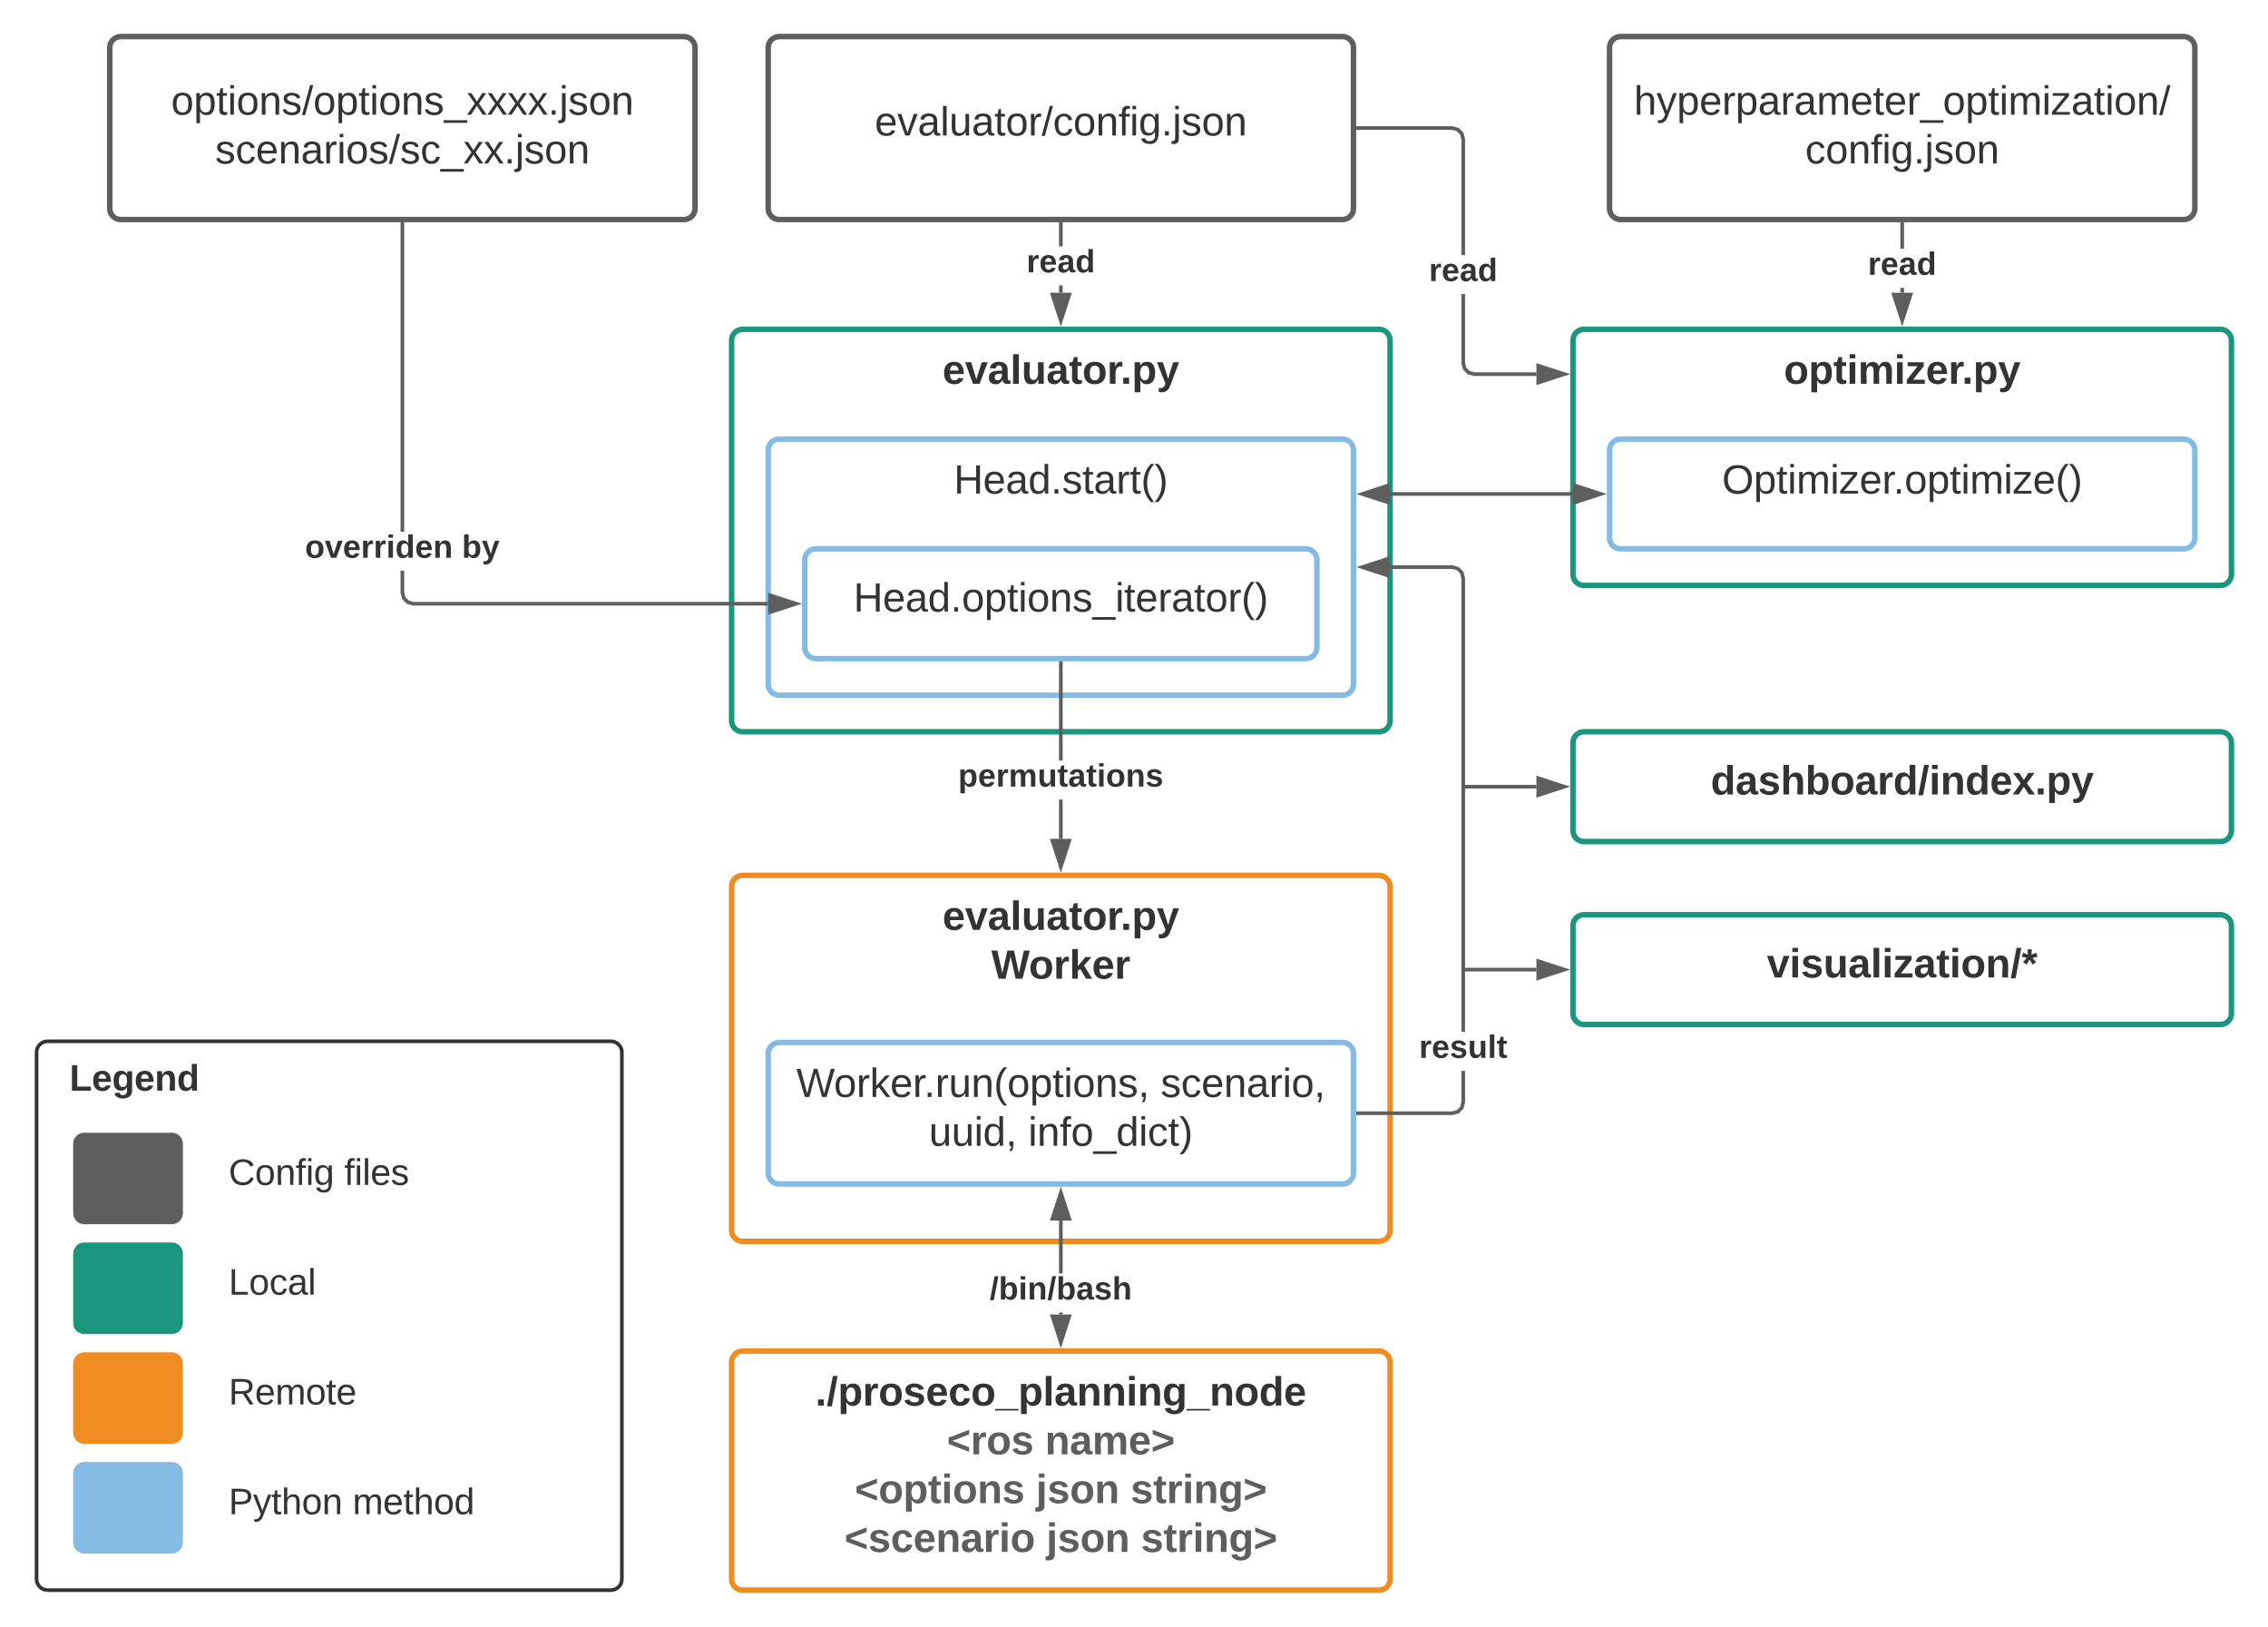 <svg xmlns="http://www.w3.org/2000/svg" xmlns:xlink="http://www.w3.org/1999/xlink" xmlns:lucid="lucid" width="1240" height="889.17"><g transform="translate(-220 -60)" lucid:page-tab-id="0_0"><path d="M0 0h1870.87v1322.83H0z" fill="#fff"/><path d="M280 86c0-3.3 2.7-6 6-6h308c3.3 0 6 2.7 6 6v88c0 3.3-2.7 6-6 6H286c-3.3 0-6-2.7-6-6z" stroke="#5e5e5e" stroke-width="3" fill="#fff"/><use xlink:href="#a" transform="matrix(1,0,0,1,285,85) translate(28.549 37.684)"/><use xlink:href="#b" transform="matrix(1,0,0,1,285,85) translate(52.623 64.351)"/><path d="M640 86c0-3.3 2.7-6 6-6h308c3.3 0 6 2.7 6 6v88c0 3.3-2.7 6-6 6H646c-3.3 0-6-2.7-6-6z" stroke="#5e5e5e" stroke-width="3" fill="#fff"/><use xlink:href="#c" transform="matrix(1,0,0,1,645,85) translate(53.272 49.059)"/><path d="M620 246c0-3.3 2.7-6 6-6h348c3.3 0 6 2.7 6 6v208c0 3.3-2.7 6-6 6H626c-3.3 0-6-2.7-6-6z" stroke="#19967d" stroke-width="3" fill="#fff"/><use xlink:href="#d" transform="matrix(1,0,0,1,632,252) translate(103.309 17.778)"/><path d="M801 220h-2v-4h2zm0-25.33h-2V182.5h2z" fill="#5e5e5e"/><path d="M801 182.53h-2v-1.03h2zM800 235.26L795.36 221h9.28z" fill="#5e5e5e"/><path d="M800 238.5l-6-18.5h12zm-3.26-16.5l3.26 10.03 3.26-10.03z" fill="#5e5e5e"/><use xlink:href="#e" transform="matrix(1,0,0,1,781.259,194.667) translate(0.005 14.222)"/><path d="M640 306c0-3.3 2.7-6 6-6h308c3.3 0 6 2.7 6 6v128c0 3.3-2.7 6-6 6H646c-3.3 0-6-2.7-6-6z" stroke="#83bbe5" stroke-width="3" fill="#fff"/><use xlink:href="#f" transform="matrix(1,0,0,1,652,312) translate(89.481 17.778)"/><path d="M660 366c0-3.3 2.7-6 6-6h268c3.3 0 6 2.7 6 6v48c0 3.3-2.7 6-6 6H666c-3.3 0-6-2.7-6-6z" stroke="#83bbe5" stroke-width="3" fill="#fff"/><use xlink:href="#g" transform="matrix(1,0,0,1,672,372) translate(14.636 22.278)"/><path d="M441 383.87l.7 2.64 1.8 1.8 2.63.7H640v2H445.87l-3.42-.92-2.53-2.53-.92-3.42V372h2zm0-33.2h-2V182.5h2z" fill="#5e5e5e"/><path d="M441 182.53h-2v-1.03h2zM655.26 390L641 394.64v-9.28z" fill="#5e5e5e"/><path d="M658.5 390l-18.5 6v-12zm-16.5 3.26l10.03-3.26-10.03-3.26z" fill="#5e5e5e"/><use xlink:href="#h" transform="matrix(1,0,0,1,386.765,350.667) translate(0.005 14.222)"/><use xlink:href="#i" transform="matrix(1,0,0,1,386.765,350.667) translate(85.783 14.222)"/><path d="M620 544.5c0-3.3 2.7-6 6-6h348c3.3 0 6 2.7 6 6v188c0 3.3-2.7 6-6 6H626c-3.3 0-6-2.7-6-6z" stroke="#ef8d22" stroke-width="3" fill="#fff"/><use xlink:href="#j" transform="matrix(1,0,0,1,632,550.5) translate(103.309 17.778)"/><use xlink:href="#k" transform="matrix(1,0,0,1,632,550.5) translate(130.006 44.444)"/><path d="M801 518.5h-2v-21.44h2zm0-42.77h-2V422.5h2z" fill="#5e5e5e"/><path d="M801 422.53h-2v-1.03h2zM800 533.76l-4.64-14.26h9.28z" fill="#5e5e5e"/><path d="M800 537l-6-18.5h12zm-3.26-16.5l3.26 10.03 3.26-10.03z" fill="#5e5e5e"/><use xlink:href="#l" transform="matrix(1,0,0,1,743.852,475.728) translate(0.005 14.222)"/><path d="M620 804.5c0-3.3 2.7-6 6-6h348c3.3 0 6 2.7 6 6v118.67c0 3.3-2.7 6-6 6H626c-3.3 0-6-2.7-6-6z" stroke="#ef8d22" stroke-width="3" fill="#fff"/><use xlink:href="#m" transform="matrix(1,0,0,1,632,810.5) translate(33.772 17.778)"/><use xlink:href="#n" transform="matrix(1,0,0,1,632,810.5) translate(105.716 44.444)"/><use xlink:href="#o" transform="matrix(1,0,0,1,632,810.5) translate(159.358 44.444)"/><use xlink:href="#p" transform="matrix(1,0,0,1,632,810.5) translate(55.346 71.111)"/><use xlink:href="#q" transform="matrix(1,0,0,1,632,810.5) translate(154.42 71.111)"/><use xlink:href="#r" transform="matrix(1,0,0,1,632,810.5) translate(206.148 71.111)"/><use xlink:href="#s" transform="matrix(1,0,0,1,632,810.5) translate(49.698 97.778)"/><use xlink:href="#q" transform="matrix(1,0,0,1,632,810.5) translate(160.068 97.778)"/><use xlink:href="#t" transform="matrix(1,0,0,1,632,810.5) translate(211.796 97.778)"/><path d="M801 778.5h-2v-1.04h2zm0-22.37h-2v-28.96h2zM804.64 726.17h-9.28L800 711.9z" fill="#5e5e5e"/><path d="M806 727.17h-12l6-18.5zm-9.26-2h6.52L800 715.14zM800 793.76l-4.64-14.26h9.28z" fill="#5e5e5e"/><path d="M800 797l-6-18.5h12zm-3.26-16.5l3.26 10.03 3.26-10.03z" fill="#5e5e5e"/><use xlink:href="#u" transform="matrix(1,0,0,1,761.086,756.13) translate(0.005 14.222)"/><path d="M640 635.83c0-3.3 2.7-6 6-6h308c3.3 0 6 2.7 6 6v65.34c0 3.3-2.7 6-6 6H646c-3.3 0-6-2.7-6-6z" stroke="#83bbe5" stroke-width="3" fill="#fff"/><use xlink:href="#v" transform="matrix(1,0,0,1,652,641.833) translate(3.401 17.778)"/><use xlink:href="#w" transform="matrix(1,0,0,1,652,641.833) translate(202.599 17.778)"/><use xlink:href="#x" transform="matrix(1,0,0,1,652,641.833) translate(75.901 44.444)"/><use xlink:href="#y" transform="matrix(1,0,0,1,652,641.833) translate(130.16 44.444)"/><path d="M240 635.17c0-3.32 2.7-6 6-6h308c3.3 0 6 2.68 6 6v288c0 3.3-2.7 6-6 6H246c-3.3 0-6-2.7-6-6z" stroke="#333" stroke-width="2" fill="#fff"/><use xlink:href="#z" transform="matrix(1,0,0,1,245,634.167) translate(13 22)"/><path d="M260 745.17c0-3.32 2.7-6 6-6h48c3.3 0 6 2.68 6 6v38c0 3.3-2.7 6-6 6h-48c-3.3 0-6-2.7-6-6z" stroke="#000" stroke-opacity="0" stroke-width="2" fill="#19967d"/><path d="M340 745.17c0-3.32 2.7-6 6-6h188c3.3 0 6 2.68 6 6v38c0 3.3-2.7 6-6 6H346c-3.3 0-6-2.7-6-6z" stroke="#000" stroke-opacity="0" stroke-width="2" fill="#fff" fill-opacity="0"/><use xlink:href="#A" transform="matrix(1,0,0,1,345,744.167) translate(0 23.5)"/><path d="M260 685.17c0-3.32 2.7-6 6-6h48c3.3 0 6 2.68 6 6v38c0 3.3-2.7 6-6 6h-48c-3.3 0-6-2.7-6-6z" stroke="#000" stroke-opacity="0" stroke-width="2" fill="#5e5e5e"/><path d="M340 685.17c0-3.32 2.7-6 6-6h188c3.3 0 6 2.68 6 6v38c0 3.3-2.7 6-6 6H346c-3.3 0-6-2.7-6-6z" stroke="#000" stroke-opacity="0" stroke-width="2" fill="#fff" fill-opacity="0"/><use xlink:href="#B" transform="matrix(1,0,0,1,345,684.167) translate(0 23.5)"/><use xlink:href="#C" transform="matrix(1,0,0,1,345,684.167) translate(63.222 23.5)"/><path d="M260 865.17c0-3.32 2.7-6 6-6h48c3.3 0 6 2.68 6 6v38c0 3.3-2.7 6-6 6h-48c-3.3 0-6-2.7-6-6z" stroke="#000" stroke-opacity="0" stroke-width="2" fill="#83bbe5"/><path d="M340 865.17c0-3.32 2.7-6 6-6h188c3.3 0 6 2.68 6 6v38c0 3.3-2.7 6-6 6H346c-3.3 0-6-2.7-6-6z" stroke="#000" stroke-opacity="0" stroke-width="2" fill="#fff" fill-opacity="0"/><use xlink:href="#D" transform="matrix(1,0,0,1,345,864.167) translate(0 23.5)"/><use xlink:href="#E" transform="matrix(1,0,0,1,345,864.167) translate(67.778 23.5)"/><path d="M260 805.17c0-3.32 2.7-6 6-6h48c3.3 0 6 2.68 6 6v38c0 3.3-2.7 6-6 6h-48c-3.3 0-6-2.7-6-6z" stroke="#000" stroke-opacity="0" stroke-width="2" fill="#ef8d22"/><path d="M340 805.17c0-3.32 2.7-6 6-6h188c3.3 0 6 2.68 6 6v38c0 3.3-2.7 6-6 6H346c-3.3 0-6-2.7-6-6z" stroke="#000" stroke-opacity="0" stroke-width="2" fill="#fff" fill-opacity="0"/><use xlink:href="#F" transform="matrix(1,0,0,1,345,804.167) translate(0 23.5)"/><path d="M1021 662.63l-.92 3.42-2.53 2.53-3.42.92H962.5v-2h51.37l2.64-.7 1.8-1.8.7-2.63v-17.04h2zm-3.45-292.7l2.53 2.52.92 3.42V624h-2V376.13l-.7-2.64-1.8-1.8-2.63-.7H980v-2h34.13z" fill="#5e5e5e"/><path d="M962.53 669.5h-1.03v-2h1.03zM979 374.64L964.74 370l14.26-4.64z" fill="#5e5e5e"/><path d="M980 376l-18.5-6 18.5-6zm-12.03-6l10.03 3.26v-6.52z" fill="#5e5e5e"/><use xlink:href="#G" transform="matrix(1,0,0,1,995.852,624) translate(0.005 14.222)"/><path d="M1080 246c0-3.3 2.7-6 6-6h348c3.3 0 6 2.7 6 6v128c0 3.3-2.7 6-6 6h-348c-3.3 0-6-2.7-6-6z" stroke="#19967d" stroke-width="3" fill="#fff"/><use xlink:href="#H" transform="matrix(1,0,0,1,1092,252) translate(103.309 17.778)"/><path d="M1100 306c0-3.3 2.7-6 6-6h308c3.3 0 6 2.7 6 6v48c0 3.3-2.7 6-6 6h-308c-3.3 0-6-2.7-6-6z" stroke="#83bbe5" stroke-width="3" fill="#fff"/><use xlink:href="#I" transform="matrix(1,0,0,1,1112,312) translate(49.512 17.778)"/><path d="M1080 330H980" stroke="#5e5e5e" stroke-width="2" fill="none"/><path d="M1095.26 330l-14.26 4.64v-9.28zM964.74 330l14.26-4.64v9.28z" stroke="#5e5e5e" stroke-width="2" fill="#5e5e5e"/><path d="M1100 86c0-3.3 2.7-6 6-6h308c3.3 0 6 2.7 6 6v88c0 3.3-2.7 6-6 6h-308c-3.3 0-6-2.7-6-6z" stroke="#5e5e5e" stroke-width="3" fill="#fff"/><use xlink:href="#J" transform="matrix(1,0,0,1,1105,85) translate(8.333 37.684)"/><use xlink:href="#K" transform="matrix(1,0,0,1,1105,85) translate(101.975 64.351)"/><path d="M1261 220h-2v-2.67h2zm0-24h-2v-13.5h2z" fill="#5e5e5e"/><path d="M1261 182.53h-2v-1.03h2zM1260 235.26l-4.64-14.26h9.28z" fill="#5e5e5e"/><path d="M1260 238.5l-6-18.5h12zm-3.26-16.5l3.26 10.03 3.26-10.03z" fill="#5e5e5e"/><g><use xlink:href="#e" transform="matrix(1,0,0,1,1241.259,196) translate(0.005 14.222)"/></g><path d="M1021 258.37l.7 2.64 1.8 1.8 2.63.7H1060v2h-34.13l-3.42-.92-2.53-2.53-.92-3.42v-37.9h2zm-3.45-128.45l2.53 2.53.92 3.42v63.53h-2v-63.27l-.7-2.64-1.8-1.8-2.63-.7H962.5v-2h51.63z" fill="#5e5e5e"/><path d="M962.53 131h-1.03v-2h1.03zM1075.26 264.5l-14.26 4.64v-9.28z" fill="#5e5e5e"/><path d="M1078.5 264.5l-18.5 6v-12zm-16.5 3.26l10.03-3.26-10.03-3.26z" fill="#5e5e5e"/><g><use xlink:href="#e" transform="matrix(1,0,0,1,1001.259,199.405) translate(0.005 14.222)"/></g><path d="M1080 466c0-3.3 2.7-6 6-6h348c3.3 0 6 2.7 6 6v48c0 3.3-2.7 6-6 6h-348c-3.3 0-6-2.7-6-6z" stroke="#19967d" stroke-width="3" fill="#fff"/><g><use xlink:href="#L" transform="matrix(1,0,0,1,1092,472) translate(63.309 22.278)"/></g><path d="M1080 566c0-3.3 2.7-6 6-6h348c3.3 0 6 2.7 6 6v48c0 3.3-2.7 6-6 6h-348c-3.3 0-6-2.7-6-6z" stroke="#19967d" stroke-width="3" fill="#fff"/><g><use xlink:href="#M" transform="matrix(1,0,0,1,1092,572) translate(94.049 22.278)"/></g><path d="M1060 490h-39" stroke="#5e5e5e" stroke-width="2" fill="none"/><path d="M1075.26 490l-14.26 4.64v-9.28z" stroke="#5e5e5e" stroke-width="2" fill="#5e5e5e"/><path d="M1021.03 490H1020M1060 590h-39" stroke="#5e5e5e" stroke-width="2" fill="none"/><path d="M1075.26 590l-14.26 4.64v-9.28z" stroke="#5e5e5e" stroke-width="2" fill="#5e5e5e"/><path d="M1021.03 590H1020" stroke="#5e5e5e" stroke-width="2" fill="none"/><defs><path fill="#333" d="M100-194c62-1 85 37 85 99 1 63-27 99-86 99S16-35 15-95c0-66 28-99 85-99zM99-20c44 1 53-31 53-75 0-43-8-75-51-75s-53 32-53 75 10 74 51 75" id="N"/><path fill="#333" d="M115-194c55 1 70 41 70 98S169 2 115 4C84 4 66-9 55-30l1 105H24l-1-265h31l2 30c10-21 28-34 59-34zm-8 174c40 0 45-34 45-75s-6-73-45-74c-42 0-51 32-51 76 0 43 10 73 51 73" id="O"/><path fill="#333" d="M59-47c-2 24 18 29 38 22v24C64 9 27 4 27-40v-127H5v-23h24l9-43h21v43h35v23H59v120" id="P"/><path fill="#333" d="M24-231v-30h32v30H24zM24 0v-190h32V0H24" id="Q"/><path fill="#333" d="M117-194c89-4 53 116 60 194h-32v-121c0-31-8-49-39-48C34-167 62-67 57 0H25l-1-190h30c1 10-1 24 2 32 11-22 29-35 61-36" id="R"/><path fill="#333" d="M135-143c-3-34-86-38-87 0 15 53 115 12 119 90S17 21 10-45l28-5c4 36 97 45 98 0-10-56-113-15-118-90-4-57 82-63 122-42 12 7 21 19 24 35" id="S"/><path fill="#333" d="M0 4l72-265h28L28 4H0" id="T"/><path fill="#333" d="M-5 72V49h209v23H-5" id="U"/><path fill="#333" d="M141 0L90-78 38 0H4l68-98-65-92h35l48 74 47-74h35l-64 92 68 98h-35" id="V"/><path fill="#333" d="M33 0v-38h34V0H33" id="W"/><path fill="#333" d="M24-231v-30h32v30H24zM-9 49c24 4 33-6 33-30v-209h32V24c2 40-23 58-65 49V49" id="X"/><g id="a"><use transform="matrix(0.062,0,0,0.062,0,0)" xlink:href="#N"/><use transform="matrix(0.062,0,0,0.062,12.346,0)" xlink:href="#O"/><use transform="matrix(0.062,0,0,0.062,24.691,0)" xlink:href="#P"/><use transform="matrix(0.062,0,0,0.062,30.864,0)" xlink:href="#Q"/><use transform="matrix(0.062,0,0,0.062,35.741,0)" xlink:href="#N"/><use transform="matrix(0.062,0,0,0.062,48.086,0)" xlink:href="#R"/><use transform="matrix(0.062,0,0,0.062,60.432,0)" xlink:href="#S"/><use transform="matrix(0.062,0,0,0.062,71.543,0)" xlink:href="#T"/><use transform="matrix(0.062,0,0,0.062,77.716,0)" xlink:href="#N"/><use transform="matrix(0.062,0,0,0.062,90.062,0)" xlink:href="#O"/><use transform="matrix(0.062,0,0,0.062,102.407,0)" xlink:href="#P"/><use transform="matrix(0.062,0,0,0.062,108.58,0)" xlink:href="#Q"/><use transform="matrix(0.062,0,0,0.062,113.457,0)" xlink:href="#N"/><use transform="matrix(0.062,0,0,0.062,125.802,0)" xlink:href="#R"/><use transform="matrix(0.062,0,0,0.062,138.148,0)" xlink:href="#S"/><use transform="matrix(0.062,0,0,0.062,149.259,0)" xlink:href="#U"/><use transform="matrix(0.062,0,0,0.062,161.605,0)" xlink:href="#V"/><use transform="matrix(0.062,0,0,0.062,172.716,0)" xlink:href="#V"/><use transform="matrix(0.062,0,0,0.062,183.827,0)" xlink:href="#V"/><use transform="matrix(0.062,0,0,0.062,194.938,0)" xlink:href="#V"/><use transform="matrix(0.062,0,0,0.062,206.049,0)" xlink:href="#W"/><use transform="matrix(0.062,0,0,0.062,212.222,0)" xlink:href="#X"/><use transform="matrix(0.062,0,0,0.062,217.099,0)" xlink:href="#S"/><use transform="matrix(0.062,0,0,0.062,228.21,0)" xlink:href="#N"/><use transform="matrix(0.062,0,0,0.062,240.556,0)" xlink:href="#R"/></g><path fill="#333" d="M96-169c-40 0-48 33-48 73s9 75 48 75c24 0 41-14 43-38l32 2c-6 37-31 61-74 61-59 0-76-41-82-99-10-93 101-131 147-64 4 7 5 14 7 22l-32 3c-4-21-16-35-41-35" id="Y"/><path fill="#333" d="M100-194c63 0 86 42 84 106H49c0 40 14 67 53 68 26 1 43-12 49-29l28 8c-11 28-37 45-77 45C44 4 14-33 15-96c1-61 26-98 85-98zm52 81c6-60-76-77-97-28-3 7-6 17-6 28h103" id="Z"/><path fill="#333" d="M141-36C126-15 110 5 73 4 37 3 15-17 15-53c-1-64 63-63 125-63 3-35-9-54-41-54-24 1-41 7-42 31l-33-3c5-37 33-52 76-52 45 0 72 20 72 64v82c-1 20 7 32 28 27v20c-31 9-61-2-59-35zM48-53c0 20 12 33 32 33 41-3 63-29 60-74-43 2-92-5-92 41" id="aa"/><path fill="#333" d="M114-163C36-179 61-72 57 0H25l-1-190h30c1 12-1 29 2 39 6-27 23-49 58-41v29" id="ab"/><g id="b"><use transform="matrix(0.062,0,0,0.062,0,0)" xlink:href="#S"/><use transform="matrix(0.062,0,0,0.062,11.111,0)" xlink:href="#Y"/><use transform="matrix(0.062,0,0,0.062,22.222,0)" xlink:href="#Z"/><use transform="matrix(0.062,0,0,0.062,34.568,0)" xlink:href="#R"/><use transform="matrix(0.062,0,0,0.062,46.914,0)" xlink:href="#aa"/><use transform="matrix(0.062,0,0,0.062,59.259,0)" xlink:href="#ab"/><use transform="matrix(0.062,0,0,0.062,66.605,0)" xlink:href="#Q"/><use transform="matrix(0.062,0,0,0.062,71.481,0)" xlink:href="#N"/><use transform="matrix(0.062,0,0,0.062,83.827,0)" xlink:href="#S"/><use transform="matrix(0.062,0,0,0.062,94.938,0)" xlink:href="#T"/><use transform="matrix(0.062,0,0,0.062,101.111,0)" xlink:href="#S"/><use transform="matrix(0.062,0,0,0.062,112.222,0)" xlink:href="#Y"/><use transform="matrix(0.062,0,0,0.062,123.333,0)" xlink:href="#U"/><use transform="matrix(0.062,0,0,0.062,135.679,0)" xlink:href="#V"/><use transform="matrix(0.062,0,0,0.062,146.79,0)" xlink:href="#V"/><use transform="matrix(0.062,0,0,0.062,157.901,0)" xlink:href="#W"/><use transform="matrix(0.062,0,0,0.062,164.074,0)" xlink:href="#X"/><use transform="matrix(0.062,0,0,0.062,168.951,0)" xlink:href="#S"/><use transform="matrix(0.062,0,0,0.062,180.062,0)" xlink:href="#N"/><use transform="matrix(0.062,0,0,0.062,192.407,0)" xlink:href="#R"/></g><path fill="#333" d="M108 0H70L1-190h34L89-25l56-165h34" id="ac"/><path fill="#333" d="M24 0v-261h32V0H24" id="ad"/><path fill="#333" d="M84 4C-5 8 30-112 23-190h32v120c0 31 7 50 39 49 72-2 45-101 50-169h31l1 190h-30c-1-10 1-25-2-33-11 22-28 36-60 37" id="ae"/><path fill="#333" d="M101-234c-31-9-42 10-38 44h38v23H63V0H32v-167H5v-23h27c-7-52 17-82 69-68v24" id="af"/><path fill="#333" d="M177-190C167-65 218 103 67 71c-23-6-38-20-44-43l32-5c15 47 100 32 89-28v-30C133-14 115 1 83 1 29 1 15-40 15-95c0-56 16-97 71-98 29-1 48 16 59 35 1-10 0-23 2-32h30zM94-22c36 0 50-32 50-73 0-42-14-75-50-75-39 0-46 34-46 75s6 73 46 73" id="ag"/><g id="c"><use transform="matrix(0.062,0,0,0.062,0,0)" xlink:href="#Z"/><use transform="matrix(0.062,0,0,0.062,12.346,0)" xlink:href="#ac"/><use transform="matrix(0.062,0,0,0.062,23.457,0)" xlink:href="#aa"/><use transform="matrix(0.062,0,0,0.062,35.802,0)" xlink:href="#ad"/><use transform="matrix(0.062,0,0,0.062,40.679,0)" xlink:href="#ae"/><use transform="matrix(0.062,0,0,0.062,53.025,0)" xlink:href="#aa"/><use transform="matrix(0.062,0,0,0.062,65.37,0)" xlink:href="#P"/><use transform="matrix(0.062,0,0,0.062,71.543,0)" xlink:href="#N"/><use transform="matrix(0.062,0,0,0.062,83.889,0)" xlink:href="#ab"/><use transform="matrix(0.062,0,0,0.062,91.235,0)" xlink:href="#T"/><use transform="matrix(0.062,0,0,0.062,97.407,0)" xlink:href="#Y"/><use transform="matrix(0.062,0,0,0.062,108.519,0)" xlink:href="#N"/><use transform="matrix(0.062,0,0,0.062,120.864,0)" xlink:href="#R"/><use transform="matrix(0.062,0,0,0.062,133.21,0)" xlink:href="#af"/><use transform="matrix(0.062,0,0,0.062,139.383,0)" xlink:href="#Q"/><use transform="matrix(0.062,0,0,0.062,144.259,0)" xlink:href="#ag"/><use transform="matrix(0.062,0,0,0.062,156.605,0)" xlink:href="#W"/><use transform="matrix(0.062,0,0,0.062,162.778,0)" xlink:href="#X"/><use transform="matrix(0.062,0,0,0.062,167.654,0)" xlink:href="#S"/><use transform="matrix(0.062,0,0,0.062,178.765,0)" xlink:href="#N"/><use transform="matrix(0.062,0,0,0.062,191.111,0)" xlink:href="#R"/></g><path fill="#333" d="M185-48c-13 30-37 53-82 52C43 2 14-33 14-96s30-98 90-98c62 0 83 45 84 108H66c0 31 8 55 39 56 18 0 30-7 34-22zm-45-69c5-46-57-63-70-21-2 6-4 13-4 21h74" id="ah"/><path fill="#333" d="M128 0H69L1-190h53L99-40l48-150h52" id="ai"/><path fill="#333" d="M133-34C117-15 103 5 69 4 32 3 11-16 11-54c-1-60 55-63 116-61 1-26-3-47-28-47-18 1-26 9-28 27l-52-2c7-38 36-58 82-57s74 22 75 68l1 82c-1 14 12 18 25 15v27c-30 8-71 5-69-32zm-48 3c29 0 43-24 42-57-32 0-66-3-65 30 0 17 8 27 23 27" id="aj"/><path fill="#333" d="M25 0v-261h50V0H25" id="ak"/><path fill="#333" d="M85 4C-2 5 27-109 22-190h50c7 57-23 150 33 157 60-5 35-97 40-157h50l1 190h-47c-2-12 1-28-3-38-12 25-28 42-61 42" id="al"/><path fill="#333" d="M115-3C79 11 28 4 28-45v-112H4v-33h27l15-45h31v45h36v33H77v99c-1 23 16 31 38 25v30" id="am"/><path fill="#333" d="M110-194c64 0 96 36 96 99 0 64-35 99-97 99-61 0-95-36-95-99 0-62 34-99 96-99zm-1 164c35 0 45-28 45-65 0-40-10-65-43-65-34 0-45 26-45 65 0 36 10 65 43 65" id="an"/><path fill="#333" d="M135-150c-39-12-60 13-60 57V0H25l-1-190h47c2 13-1 29 3 40 6-28 27-53 61-41v41" id="ao"/><path fill="#333" d="M24 0v-54h51V0H24" id="ap"/><path fill="#333" d="M135-194c53 0 70 44 70 98 0 56-19 98-73 100-31 1-45-17-59-34 3 33 2 69 2 105H25l-1-265h48c2 10 0 23 3 31 11-24 29-35 60-35zM114-30c33 0 39-31 40-66 0-38-9-64-40-64-56 0-55 130 0 130" id="aq"/><path fill="#333" d="M123 10C108 53 80 86 19 72V37c35 8 53-11 59-39L3-190h52l48 148c12-52 28-100 44-148h51" id="ar"/><g id="d"><use transform="matrix(0.062,0,0,0.062,0,0)" xlink:href="#ah"/><use transform="matrix(0.062,0,0,0.062,12.346,0)" xlink:href="#ai"/><use transform="matrix(0.062,0,0,0.062,24.691,0)" xlink:href="#aj"/><use transform="matrix(0.062,0,0,0.062,37.037,0)" xlink:href="#ak"/><use transform="matrix(0.062,0,0,0.062,43.21,0)" xlink:href="#al"/><use transform="matrix(0.062,0,0,0.062,56.728,0)" xlink:href="#aj"/><use transform="matrix(0.062,0,0,0.062,69.074,0)" xlink:href="#am"/><use transform="matrix(0.062,0,0,0.062,76.42,0)" xlink:href="#an"/><use transform="matrix(0.062,0,0,0.062,89.938,0)" xlink:href="#ao"/><use transform="matrix(0.062,0,0,0.062,97.346,0)" xlink:href="#ap"/><use transform="matrix(0.062,0,0,0.062,103.519,0)" xlink:href="#aq"/><use transform="matrix(0.062,0,0,0.062,117.037,0)" xlink:href="#ar"/></g><path fill="#333" d="M88-194c31-1 46 15 58 34l-1-101h50l1 261h-48c-2-10 0-23-3-31C134-8 116 4 84 4 32 4 16-41 15-95c0-56 19-97 73-99zm17 164c33 0 40-30 41-66 1-37-9-64-41-64s-38 30-39 65c0 43 13 65 39 65" id="as"/><g id="e"><use transform="matrix(0.049,0,0,0.049,0,0)" xlink:href="#ao"/><use transform="matrix(0.049,0,0,0.049,6.914,0)" xlink:href="#ah"/><use transform="matrix(0.049,0,0,0.049,16.79,0)" xlink:href="#aj"/><use transform="matrix(0.049,0,0,0.049,26.667,0)" xlink:href="#as"/></g><path fill="#333" d="M197 0v-115H63V0H30v-248h33v105h134v-105h34V0h-34" id="at"/><path fill="#333" d="M85-194c31 0 48 13 60 33l-1-100h32l1 261h-30c-2-10 0-23-3-31C134-8 116 4 85 4 32 4 16-35 15-94c0-66 23-100 70-100zm9 24c-40 0-46 34-46 75 0 40 6 74 45 74 42 0 51-32 51-76 0-42-9-74-50-73" id="au"/><path fill="#333" d="M87 75C49 33 22-17 22-94c0-76 28-126 65-167h31c-38 41-64 92-64 168S80 34 118 75H87" id="av"/><path fill="#333" d="M33-261c38 41 65 92 65 168S71 34 33 75H2C39 34 66-17 66-93S39-220 2-261h31" id="aw"/><g id="f"><use transform="matrix(0.062,0,0,0.062,0,0)" xlink:href="#at"/><use transform="matrix(0.062,0,0,0.062,15.988,0)" xlink:href="#Z"/><use transform="matrix(0.062,0,0,0.062,28.333,0)" xlink:href="#aa"/><use transform="matrix(0.062,0,0,0.062,40.679,0)" xlink:href="#au"/><use transform="matrix(0.062,0,0,0.062,53.025,0)" xlink:href="#W"/><use transform="matrix(0.062,0,0,0.062,59.198,0)" xlink:href="#S"/><use transform="matrix(0.062,0,0,0.062,70.309,0)" xlink:href="#P"/><use transform="matrix(0.062,0,0,0.062,76.481,0)" xlink:href="#aa"/><use transform="matrix(0.062,0,0,0.062,88.827,0)" xlink:href="#ab"/><use transform="matrix(0.062,0,0,0.062,96.173,0)" xlink:href="#P"/><use transform="matrix(0.062,0,0,0.062,102.346,0)" xlink:href="#av"/><use transform="matrix(0.062,0,0,0.062,109.691,0)" xlink:href="#aw"/></g><g id="g"><use transform="matrix(0.062,0,0,0.062,0,0)" xlink:href="#at"/><use transform="matrix(0.062,0,0,0.062,15.988,0)" xlink:href="#Z"/><use transform="matrix(0.062,0,0,0.062,28.333,0)" xlink:href="#aa"/><use transform="matrix(0.062,0,0,0.062,40.679,0)" xlink:href="#au"/><use transform="matrix(0.062,0,0,0.062,53.025,0)" xlink:href="#W"/><use transform="matrix(0.062,0,0,0.062,59.198,0)" xlink:href="#N"/><use transform="matrix(0.062,0,0,0.062,71.543,0)" xlink:href="#O"/><use transform="matrix(0.062,0,0,0.062,83.889,0)" xlink:href="#P"/><use transform="matrix(0.062,0,0,0.062,90.062,0)" xlink:href="#Q"/><use transform="matrix(0.062,0,0,0.062,94.938,0)" xlink:href="#N"/><use transform="matrix(0.062,0,0,0.062,107.284,0)" xlink:href="#R"/><use transform="matrix(0.062,0,0,0.062,119.63,0)" xlink:href="#S"/><use transform="matrix(0.062,0,0,0.062,130.741,0)" xlink:href="#U"/><use transform="matrix(0.062,0,0,0.062,143.086,0)" xlink:href="#Q"/><use transform="matrix(0.062,0,0,0.062,147.963,0)" xlink:href="#P"/><use transform="matrix(0.062,0,0,0.062,154.136,0)" xlink:href="#Z"/><use transform="matrix(0.062,0,0,0.062,166.481,0)" xlink:href="#ab"/><use transform="matrix(0.062,0,0,0.062,173.827,0)" xlink:href="#aa"/><use transform="matrix(0.062,0,0,0.062,186.173,0)" xlink:href="#P"/><use transform="matrix(0.062,0,0,0.062,192.346,0)" xlink:href="#N"/><use transform="matrix(0.062,0,0,0.062,204.691,0)" xlink:href="#ab"/><use transform="matrix(0.062,0,0,0.062,212.037,0)" xlink:href="#av"/><use transform="matrix(0.062,0,0,0.062,219.383,0)" xlink:href="#aw"/></g><path fill="#333" d="M25-224v-37h50v37H25zM25 0v-190h50V0H25" id="ax"/><path fill="#333" d="M135-194c87-1 58 113 63 194h-50c-7-57 23-157-34-157-59 0-34 97-39 157H25l-1-190h47c2 12-1 28 3 38 12-26 28-41 61-42" id="ay"/><g id="h"><use transform="matrix(0.049,0,0,0.049,0,0)" xlink:href="#an"/><use transform="matrix(0.049,0,0,0.049,10.815,0)" xlink:href="#ai"/><use transform="matrix(0.049,0,0,0.049,20.691,0)" xlink:href="#ah"/><use transform="matrix(0.049,0,0,0.049,30.568,0)" xlink:href="#ao"/><use transform="matrix(0.049,0,0,0.049,37.481,0)" xlink:href="#ao"/><use transform="matrix(0.049,0,0,0.049,44.395,0)" xlink:href="#ax"/><use transform="matrix(0.049,0,0,0.049,49.333,0)" xlink:href="#as"/><use transform="matrix(0.049,0,0,0.049,60.148,0)" xlink:href="#ah"/><use transform="matrix(0.049,0,0,0.049,70.025,0)" xlink:href="#ay"/></g><path fill="#333" d="M135-194c52 0 70 43 70 98 0 56-19 99-73 100-30 1-46-15-58-35L72 0H24l1-261h50v104c11-23 29-37 60-37zM114-30c31 0 40-27 40-66 0-37-7-63-39-63s-41 28-41 65c0 36 8 64 40 64" id="az"/><g id="i"><use transform="matrix(0.049,0,0,0.049,0,0)" xlink:href="#az"/><use transform="matrix(0.049,0,0,0.049,10.815,0)" xlink:href="#ar"/></g><g id="j"><use transform="matrix(0.062,0,0,0.062,0,0)" xlink:href="#ah"/><use transform="matrix(0.062,0,0,0.062,12.346,0)" xlink:href="#ai"/><use transform="matrix(0.062,0,0,0.062,24.691,0)" xlink:href="#aj"/><use transform="matrix(0.062,0,0,0.062,37.037,0)" xlink:href="#ak"/><use transform="matrix(0.062,0,0,0.062,43.21,0)" xlink:href="#al"/><use transform="matrix(0.062,0,0,0.062,56.728,0)" xlink:href="#aj"/><use transform="matrix(0.062,0,0,0.062,69.074,0)" xlink:href="#am"/><use transform="matrix(0.062,0,0,0.062,76.42,0)" xlink:href="#an"/><use transform="matrix(0.062,0,0,0.062,89.938,0)" xlink:href="#ao"/><use transform="matrix(0.062,0,0,0.062,97.346,0)" xlink:href="#ap"/><use transform="matrix(0.062,0,0,0.062,103.519,0)" xlink:href="#aq"/><use transform="matrix(0.062,0,0,0.062,117.037,0)" xlink:href="#ar"/></g><path fill="#333" d="M275 0h-61l-44-196L126 0H64L0-248h53L97-49l45-199h58l43 199 44-199h52" id="aA"/><path fill="#333" d="M147 0L96-86 75-71V0H25v-261h50v150l67-79h53l-66 74L201 0h-54" id="aB"/><g id="k"><use transform="matrix(0.062,0,0,0.062,0,0)" xlink:href="#aA"/><use transform="matrix(0.062,0,0,0.062,20.494,0)" xlink:href="#an"/><use transform="matrix(0.062,0,0,0.062,34.012,0)" xlink:href="#ao"/><use transform="matrix(0.062,0,0,0.062,42.654,0)" xlink:href="#aB"/><use transform="matrix(0.062,0,0,0.062,55,0)" xlink:href="#ah"/><use transform="matrix(0.062,0,0,0.062,67.346,0)" xlink:href="#ao"/></g><path fill="#333" d="M220-157c-53 9-28 100-34 157h-49v-107c1-27-5-49-29-50C55-147 81-57 75 0H25l-1-190h47c2 12-1 28 3 38 10-53 101-56 108 0 13-22 24-43 59-42 82 1 51 116 57 194h-49v-107c-1-25-5-48-29-50" id="aC"/><path fill="#333" d="M137-138c1-29-70-34-71-4 15 46 118 7 119 86 1 83-164 76-172 9l43-7c4 19 20 25 44 25 33 8 57-30 24-41C81-84 22-81 20-136c-2-80 154-74 161-7" id="aD"/><g id="l"><use transform="matrix(0.049,0,0,0.049,0,0)" xlink:href="#aq"/><use transform="matrix(0.049,0,0,0.049,10.815,0)" xlink:href="#ah"/><use transform="matrix(0.049,0,0,0.049,20.691,0)" xlink:href="#ao"/><use transform="matrix(0.049,0,0,0.049,27.605,0)" xlink:href="#aC"/><use transform="matrix(0.049,0,0,0.049,43.407,0)" xlink:href="#al"/><use transform="matrix(0.049,0,0,0.049,54.222,0)" xlink:href="#am"/><use transform="matrix(0.049,0,0,0.049,60.099,0)" xlink:href="#aj"/><use transform="matrix(0.049,0,0,0.049,69.975,0)" xlink:href="#am"/><use transform="matrix(0.049,0,0,0.049,75.852,0)" xlink:href="#ax"/><use transform="matrix(0.049,0,0,0.049,80.79,0)" xlink:href="#an"/><use transform="matrix(0.049,0,0,0.049,91.605,0)" xlink:href="#ay"/><use transform="matrix(0.049,0,0,0.049,102.42,0)" xlink:href="#aD"/></g><path fill="#333" d="M4 7l51-268h42L46 7H4" id="aE"/><path fill="#333" d="M190-63c-7 42-38 67-86 67-59 0-84-38-90-98-12-110 154-137 174-36l-49 2c-2-19-15-32-35-32-30 0-35 28-38 64-6 74 65 87 74 30" id="aF"/><path fill="#333" d="M-4 44V30h207v14H-4" id="aG"/><path fill="#333" d="M195-6C206 82 75 100 31 46c-4-6-6-13-8-21l49-6c3 16 16 24 34 25 40 0 42-37 40-79-11 22-30 35-61 35-53 0-70-43-70-97 0-56 18-96 73-97 30 0 46 14 59 34l2-30h47zm-90-29c32 0 41-27 41-63 0-35-9-62-40-62-32 0-39 29-40 63 0 36 9 62 39 62" id="aH"/><g id="m"><use transform="matrix(0.062,0,0,0.062,0,0)" xlink:href="#ap"/><use transform="matrix(0.062,0,0,0.062,6.173,0)" xlink:href="#aE"/><use transform="matrix(0.062,0,0,0.062,12.346,0)" xlink:href="#aq"/><use transform="matrix(0.062,0,0,0.062,25.864,0)" xlink:href="#ao"/><use transform="matrix(0.062,0,0,0.062,34.506,0)" xlink:href="#an"/><use transform="matrix(0.062,0,0,0.062,48.025,0)" xlink:href="#aD"/><use transform="matrix(0.062,0,0,0.062,60.37,0)" xlink:href="#ah"/><use transform="matrix(0.062,0,0,0.062,72.716,0)" xlink:href="#aF"/><use transform="matrix(0.062,0,0,0.062,85.062,0)" xlink:href="#an"/><use transform="matrix(0.062,0,0,0.062,98.58,0)" xlink:href="#aG"/><use transform="matrix(0.062,0,0,0.062,110.926,0)" xlink:href="#aq"/><use transform="matrix(0.062,0,0,0.062,124.444,0)" xlink:href="#ak"/><use transform="matrix(0.062,0,0,0.062,130.617,0)" xlink:href="#aj"/><use transform="matrix(0.062,0,0,0.062,142.963,0)" xlink:href="#ay"/><use transform="matrix(0.062,0,0,0.062,156.481,0)" xlink:href="#ay"/><use transform="matrix(0.062,0,0,0.062,170,0)" xlink:href="#ax"/><use transform="matrix(0.062,0,0,0.062,176.173,0)" xlink:href="#ay"/><use transform="matrix(0.062,0,0,0.062,189.691,0)" xlink:href="#aH"/><use transform="matrix(0.062,0,0,0.062,203.21,0)" xlink:href="#aG"/><use transform="matrix(0.062,0,0,0.062,215.556,0)" xlink:href="#ay"/><use transform="matrix(0.062,0,0,0.062,229.074,0)" xlink:href="#an"/><use transform="matrix(0.062,0,0,0.062,242.593,0)" xlink:href="#as"/><use transform="matrix(0.062,0,0,0.062,256.111,0)" xlink:href="#ah"/></g><path fill="#5e5e5e" d="M15-91v-56l181-69v40L49-119l147 57v40" id="aI"/><path fill="#5e5e5e" d="M135-150c-39-12-60 13-60 57V0H25l-1-190h47c2 13-1 29 3 40 6-28 27-53 61-41v41" id="aJ"/><path fill="#5e5e5e" d="M110-194c64 0 96 36 96 99 0 64-35 99-97 99-61 0-95-36-95-99 0-62 34-99 96-99zm-1 164c35 0 45-28 45-65 0-40-10-65-43-65-34 0-45 26-45 65 0 36 10 65 43 65" id="aK"/><path fill="#5e5e5e" d="M137-138c1-29-70-34-71-4 15 46 118 7 119 86 1 83-164 76-172 9l43-7c4 19 20 25 44 25 33 8 57-30 24-41C81-84 22-81 20-136c-2-80 154-74 161-7" id="aL"/><g id="n"><use transform="matrix(0.062,0,0,0.062,0,0)" xlink:href="#aI"/><use transform="matrix(0.062,0,0,0.062,12.963,0)" xlink:href="#aJ"/><use transform="matrix(0.062,0,0,0.062,21.605,0)" xlink:href="#aK"/><use transform="matrix(0.062,0,0,0.062,35.123,0)" xlink:href="#aL"/></g><path fill="#5e5e5e" d="M135-194c87-1 58 113 63 194h-50c-7-57 23-157-34-157-59 0-34 97-39 157H25l-1-190h47c2 12-1 28 3 38 12-26 28-41 61-42" id="aM"/><path fill="#5e5e5e" d="M133-34C117-15 103 5 69 4 32 3 11-16 11-54c-1-60 55-63 116-61 1-26-3-47-28-47-18 1-26 9-28 27l-52-2c7-38 36-58 82-57s74 22 75 68l1 82c-1 14 12 18 25 15v27c-30 8-71 5-69-32zm-48 3c29 0 43-24 42-57-32 0-66-3-65 30 0 17 8 27 23 27" id="aN"/><path fill="#5e5e5e" d="M220-157c-53 9-28 100-34 157h-49v-107c1-27-5-49-29-50C55-147 81-57 75 0H25l-1-190h47c2 12-1 28 3 38 10-53 101-56 108 0 13-22 24-43 59-42 82 1 51 116 57 194h-49v-107c-1-25-5-48-29-50" id="aO"/><path fill="#5e5e5e" d="M185-48c-13 30-37 53-82 52C43 2 14-33 14-96s30-98 90-98c62 0 83 45 84 108H66c0 31 8 55 39 56 18 0 30-7 34-22zm-45-69c5-46-57-63-70-21-2 6-4 13-4 21h74" id="aP"/><path fill="#5e5e5e" d="M15-22v-40l146-57-146-57v-40l181 69v56" id="aQ"/><g id="o"><use transform="matrix(0.062,0,0,0.062,0,0)" xlink:href="#aM"/><use transform="matrix(0.062,0,0,0.062,13.519,0)" xlink:href="#aN"/><use transform="matrix(0.062,0,0,0.062,25.864,0)" xlink:href="#aO"/><use transform="matrix(0.062,0,0,0.062,45.617,0)" xlink:href="#aP"/><use transform="matrix(0.062,0,0,0.062,57.963,0)" xlink:href="#aQ"/></g><path fill="#5e5e5e" d="M135-194c53 0 70 44 70 98 0 56-19 98-73 100-31 1-45-17-59-34 3 33 2 69 2 105H25l-1-265h48c2 10 0 23 3 31 11-24 29-35 60-35zM114-30c33 0 39-31 40-66 0-38-9-64-40-64-56 0-55 130 0 130" id="aR"/><path fill="#5e5e5e" d="M115-3C79 11 28 4 28-45v-112H4v-33h27l15-45h31v45h36v33H77v99c-1 23 16 31 38 25v30" id="aS"/><path fill="#5e5e5e" d="M25-224v-37h50v37H25zM25 0v-190h50V0H25" id="aT"/><g id="p"><use transform="matrix(0.062,0,0,0.062,0,0)" xlink:href="#aI"/><use transform="matrix(0.062,0,0,0.062,12.963,0)" xlink:href="#aK"/><use transform="matrix(0.062,0,0,0.062,26.481,0)" xlink:href="#aR"/><use transform="matrix(0.062,0,0,0.062,40,0)" xlink:href="#aS"/><use transform="matrix(0.062,0,0,0.062,47.346,0)" xlink:href="#aT"/><use transform="matrix(0.062,0,0,0.062,53.519,0)" xlink:href="#aK"/><use transform="matrix(0.062,0,0,0.062,67.037,0)" xlink:href="#aM"/><use transform="matrix(0.062,0,0,0.062,80.556,0)" xlink:href="#aL"/></g><path fill="#5e5e5e" d="M25-224v-37h50v37H25zM75 22c2 45-34 59-81 51V38c22 5 31-5 31-27v-201h50V22" id="aU"/><g id="q"><use transform="matrix(0.062,0,0,0.062,0,0)" xlink:href="#aU"/><use transform="matrix(0.062,0,0,0.062,6.173,0)" xlink:href="#aL"/><use transform="matrix(0.062,0,0,0.062,18.519,0)" xlink:href="#aK"/><use transform="matrix(0.062,0,0,0.062,32.037,0)" xlink:href="#aM"/></g><path fill="#5e5e5e" d="M195-6C206 82 75 100 31 46c-4-6-6-13-8-21l49-6c3 16 16 24 34 25 40 0 42-37 40-79-11 22-30 35-61 35-53 0-70-43-70-97 0-56 18-96 73-97 30 0 46 14 59 34l2-30h47zm-90-29c32 0 41-27 41-63 0-35-9-62-40-62-32 0-39 29-40 63 0 36 9 62 39 62" id="aV"/><g id="r"><use transform="matrix(0.062,0,0,0.062,0,0)" xlink:href="#aL"/><use transform="matrix(0.062,0,0,0.062,12.346,0)" xlink:href="#aS"/><use transform="matrix(0.062,0,0,0.062,19.691,0)" xlink:href="#aJ"/><use transform="matrix(0.062,0,0,0.062,28.333,0)" xlink:href="#aT"/><use transform="matrix(0.062,0,0,0.062,34.506,0)" xlink:href="#aM"/><use transform="matrix(0.062,0,0,0.062,48.025,0)" xlink:href="#aV"/><use transform="matrix(0.062,0,0,0.062,61.543,0)" xlink:href="#aQ"/></g><path fill="#5e5e5e" d="M190-63c-7 42-38 67-86 67-59 0-84-38-90-98-12-110 154-137 174-36l-49 2c-2-19-15-32-35-32-30 0-35 28-38 64-6 74 65 87 74 30" id="aW"/><g id="s"><use transform="matrix(0.062,0,0,0.062,0,0)" xlink:href="#aI"/><use transform="matrix(0.062,0,0,0.062,12.963,0)" xlink:href="#aL"/><use transform="matrix(0.062,0,0,0.062,25.309,0)" xlink:href="#aW"/><use transform="matrix(0.062,0,0,0.062,37.654,0)" xlink:href="#aP"/><use transform="matrix(0.062,0,0,0.062,50,0)" xlink:href="#aM"/><use transform="matrix(0.062,0,0,0.062,63.519,0)" xlink:href="#aN"/><use transform="matrix(0.062,0,0,0.062,75.864,0)" xlink:href="#aJ"/><use transform="matrix(0.062,0,0,0.062,84.506,0)" xlink:href="#aT"/><use transform="matrix(0.062,0,0,0.062,90.679,0)" xlink:href="#aK"/></g><g id="t"><use transform="matrix(0.062,0,0,0.062,0,0)" xlink:href="#aL"/><use transform="matrix(0.062,0,0,0.062,12.346,0)" xlink:href="#aS"/><use transform="matrix(0.062,0,0,0.062,19.691,0)" xlink:href="#aJ"/><use transform="matrix(0.062,0,0,0.062,28.333,0)" xlink:href="#aT"/><use transform="matrix(0.062,0,0,0.062,34.506,0)" xlink:href="#aM"/><use transform="matrix(0.062,0,0,0.062,48.025,0)" xlink:href="#aV"/><use transform="matrix(0.062,0,0,0.062,61.543,0)" xlink:href="#aQ"/></g><path fill="#333" d="M114-157C55-157 80-60 75 0H25v-261h50l-1 109c12-26 28-41 61-42 86-1 58 113 63 194h-50c-7-57 23-157-34-157" id="aX"/><g id="u"><use transform="matrix(0.049,0,0,0.049,0,0)" xlink:href="#aE"/><use transform="matrix(0.049,0,0,0.049,4.938,0)" xlink:href="#az"/><use transform="matrix(0.049,0,0,0.049,15.753,0)" xlink:href="#ax"/><use transform="matrix(0.049,0,0,0.049,20.691,0)" xlink:href="#ay"/><use transform="matrix(0.049,0,0,0.049,31.506,0)" xlink:href="#aE"/><use transform="matrix(0.049,0,0,0.049,36.444,0)" xlink:href="#az"/><use transform="matrix(0.049,0,0,0.049,47.259,0)" xlink:href="#aj"/><use transform="matrix(0.049,0,0,0.049,57.136,0)" xlink:href="#aD"/><use transform="matrix(0.049,0,0,0.049,67.012,0)" xlink:href="#aX"/></g><path fill="#333" d="M266 0h-40l-56-210L115 0H75L2-248h35L96-30l15-64 43-154h32l59 218 59-218h35" id="aY"/><path fill="#333" d="M143 0L79-87 56-68V0H24v-261h32v163l83-92h37l-77 82L181 0h-38" id="aZ"/><path fill="#333" d="M68-38c1 34 0 65-14 84H32c9-13 17-26 17-46H33v-38h35" id="ba"/><g id="v"><use transform="matrix(0.062,0,0,0.062,0,0)" xlink:href="#aY"/><use transform="matrix(0.062,0,0,0.062,20.494,0)" xlink:href="#N"/><use transform="matrix(0.062,0,0,0.062,32.84,0)" xlink:href="#ab"/><use transform="matrix(0.062,0,0,0.062,40.185,0)" xlink:href="#aZ"/><use transform="matrix(0.062,0,0,0.062,51.296,0)" xlink:href="#Z"/><use transform="matrix(0.062,0,0,0.062,63.642,0)" xlink:href="#ab"/><use transform="matrix(0.062,0,0,0.062,69.753,0)" xlink:href="#W"/><use transform="matrix(0.062,0,0,0.062,75.926,0)" xlink:href="#ab"/><use transform="matrix(0.062,0,0,0.062,83.272,0)" xlink:href="#ae"/><use transform="matrix(0.062,0,0,0.062,95.617,0)" xlink:href="#R"/><use transform="matrix(0.062,0,0,0.062,107.963,0)" xlink:href="#av"/><use transform="matrix(0.062,0,0,0.062,115.309,0)" xlink:href="#N"/><use transform="matrix(0.062,0,0,0.062,127.654,0)" xlink:href="#O"/><use transform="matrix(0.062,0,0,0.062,140,0)" xlink:href="#P"/><use transform="matrix(0.062,0,0,0.062,146.173,0)" xlink:href="#Q"/><use transform="matrix(0.062,0,0,0.062,151.049,0)" xlink:href="#N"/><use transform="matrix(0.062,0,0,0.062,163.395,0)" xlink:href="#R"/><use transform="matrix(0.062,0,0,0.062,175.741,0)" xlink:href="#S"/><use transform="matrix(0.062,0,0,0.062,186.852,0)" xlink:href="#ba"/></g><g id="w"><use transform="matrix(0.062,0,0,0.062,0,0)" xlink:href="#S"/><use transform="matrix(0.062,0,0,0.062,11.111,0)" xlink:href="#Y"/><use transform="matrix(0.062,0,0,0.062,22.222,0)" xlink:href="#Z"/><use transform="matrix(0.062,0,0,0.062,34.568,0)" xlink:href="#R"/><use transform="matrix(0.062,0,0,0.062,46.914,0)" xlink:href="#aa"/><use transform="matrix(0.062,0,0,0.062,59.259,0)" xlink:href="#ab"/><use transform="matrix(0.062,0,0,0.062,66.605,0)" xlink:href="#Q"/><use transform="matrix(0.062,0,0,0.062,71.481,0)" xlink:href="#N"/><use transform="matrix(0.062,0,0,0.062,83.827,0)" xlink:href="#ba"/></g><g id="x"><use transform="matrix(0.062,0,0,0.062,0,0)" xlink:href="#ae"/><use transform="matrix(0.062,0,0,0.062,12.346,0)" xlink:href="#ae"/><use transform="matrix(0.062,0,0,0.062,24.691,0)" xlink:href="#Q"/><use transform="matrix(0.062,0,0,0.062,29.568,0)" xlink:href="#au"/><use transform="matrix(0.062,0,0,0.062,41.914,0)" xlink:href="#ba"/></g><g id="y"><use transform="matrix(0.062,0,0,0.062,0,0)" xlink:href="#Q"/><use transform="matrix(0.062,0,0,0.062,4.877,0)" xlink:href="#R"/><use transform="matrix(0.062,0,0,0.062,17.222,0)" xlink:href="#af"/><use transform="matrix(0.062,0,0,0.062,23.395,0)" xlink:href="#N"/><use transform="matrix(0.062,0,0,0.062,35.741,0)" xlink:href="#U"/><use transform="matrix(0.062,0,0,0.062,48.086,0)" xlink:href="#au"/><use transform="matrix(0.062,0,0,0.062,60.432,0)" xlink:href="#Q"/><use transform="matrix(0.062,0,0,0.062,65.309,0)" xlink:href="#Y"/><use transform="matrix(0.062,0,0,0.062,76.42,0)" xlink:href="#P"/><use transform="matrix(0.062,0,0,0.062,82.593,0)" xlink:href="#aw"/></g><path fill="#333" d="M24 0v-248h52v208h133V0H24" id="bb"/><g id="z"><use transform="matrix(0.056,0,0,0.056,0,0)" xlink:href="#bb"/><use transform="matrix(0.056,0,0,0.056,12.167,0)" xlink:href="#ah"/><use transform="matrix(0.056,0,0,0.056,23.278,0)" xlink:href="#aH"/><use transform="matrix(0.056,0,0,0.056,35.444,0)" xlink:href="#ah"/><use transform="matrix(0.056,0,0,0.056,46.556,0)" xlink:href="#ay"/><use transform="matrix(0.056,0,0,0.056,58.722,0)" xlink:href="#as"/></g><path fill="#333" d="M30 0v-248h33v221h125V0H30" id="bc"/><g id="A"><use transform="matrix(0.056,0,0,0.056,0,0)" xlink:href="#bc"/><use transform="matrix(0.056,0,0,0.056,11.111,0)" xlink:href="#N"/><use transform="matrix(0.056,0,0,0.056,22.222,0)" xlink:href="#Y"/><use transform="matrix(0.056,0,0,0.056,32.222,0)" xlink:href="#aa"/><use transform="matrix(0.056,0,0,0.056,43.333,0)" xlink:href="#ad"/></g><path fill="#333" d="M212-179c-10-28-35-45-73-45-59 0-87 40-87 99 0 60 29 101 89 101 43 0 62-24 78-52l27 14C228-24 195 4 139 4 59 4 22-46 18-125c-6-104 99-153 187-111 19 9 31 26 39 46" id="bd"/><g id="B"><use transform="matrix(0.056,0,0,0.056,0,0)" xlink:href="#bd"/><use transform="matrix(0.056,0,0,0.056,14.389,0)" xlink:href="#N"/><use transform="matrix(0.056,0,0,0.056,25.5,0)" xlink:href="#R"/><use transform="matrix(0.056,0,0,0.056,36.611,0)" xlink:href="#af"/><use transform="matrix(0.056,0,0,0.056,42.167,0)" xlink:href="#Q"/><use transform="matrix(0.056,0,0,0.056,46.556,0)" xlink:href="#ag"/></g><g id="C"><use transform="matrix(0.056,0,0,0.056,0,0)" xlink:href="#af"/><use transform="matrix(0.056,0,0,0.056,5.556,0)" xlink:href="#Q"/><use transform="matrix(0.056,0,0,0.056,9.944,0)" xlink:href="#ad"/><use transform="matrix(0.056,0,0,0.056,14.333,0)" xlink:href="#Z"/><use transform="matrix(0.056,0,0,0.056,25.444,0)" xlink:href="#S"/></g><path fill="#333" d="M30-248c87 1 191-15 191 75 0 78-77 80-158 76V0H30v-248zm33 125c57 0 124 11 124-50 0-59-68-47-124-48v98" id="be"/><path fill="#333" d="M179-190L93 31C79 59 56 82 12 73V49c39 6 53-20 64-50L1-190h34L92-34l54-156h33" id="bf"/><path fill="#333" d="M106-169C34-169 62-67 57 0H25v-261h32l-1 103c12-21 28-36 61-36 89 0 53 116 60 194h-32v-121c2-32-8-49-39-48" id="bg"/><g id="D"><use transform="matrix(0.056,0,0,0.056,0,0)" xlink:href="#be"/><use transform="matrix(0.056,0,0,0.056,13.333,0)" xlink:href="#bf"/><use transform="matrix(0.056,0,0,0.056,23.333,0)" xlink:href="#P"/><use transform="matrix(0.056,0,0,0.056,28.889,0)" xlink:href="#bg"/><use transform="matrix(0.056,0,0,0.056,40,0)" xlink:href="#N"/><use transform="matrix(0.056,0,0,0.056,51.111,0)" xlink:href="#R"/></g><path fill="#333" d="M210-169c-67 3-38 105-44 169h-31v-121c0-29-5-50-35-48C34-165 62-65 56 0H25l-1-190h30c1 10-1 24 2 32 10-44 99-50 107 0 11-21 27-35 58-36 85-2 47 119 55 194h-31v-121c0-29-5-49-35-48" id="bh"/><g id="E"><use transform="matrix(0.056,0,0,0.056,0,0)" xlink:href="#bh"/><use transform="matrix(0.056,0,0,0.056,16.611,0)" xlink:href="#Z"/><use transform="matrix(0.056,0,0,0.056,27.722,0)" xlink:href="#P"/><use transform="matrix(0.056,0,0,0.056,33.278,0)" xlink:href="#bg"/><use transform="matrix(0.056,0,0,0.056,44.389,0)" xlink:href="#N"/><use transform="matrix(0.056,0,0,0.056,55.5,0)" xlink:href="#au"/></g><path fill="#333" d="M233-177c-1 41-23 64-60 70L243 0h-38l-65-103H63V0H30v-248c88 3 205-21 203 71zM63-129c60-2 137 13 137-47 0-61-80-42-137-45v92" id="bi"/><g id="F"><use transform="matrix(0.056,0,0,0.056,0,0)" xlink:href="#bi"/><use transform="matrix(0.056,0,0,0.056,14.389,0)" xlink:href="#Z"/><use transform="matrix(0.056,0,0,0.056,25.5,0)" xlink:href="#bh"/><use transform="matrix(0.056,0,0,0.056,42.111,0)" xlink:href="#N"/><use transform="matrix(0.056,0,0,0.056,53.222,0)" xlink:href="#P"/><use transform="matrix(0.056,0,0,0.056,58.778,0)" xlink:href="#Z"/></g><g id="G"><use transform="matrix(0.049,0,0,0.049,0,0)" xlink:href="#ao"/><use transform="matrix(0.049,0,0,0.049,6.914,0)" xlink:href="#ah"/><use transform="matrix(0.049,0,0,0.049,16.79,0)" xlink:href="#aD"/><use transform="matrix(0.049,0,0,0.049,26.667,0)" xlink:href="#al"/><use transform="matrix(0.049,0,0,0.049,37.481,0)" xlink:href="#ak"/><use transform="matrix(0.049,0,0,0.049,42.42,0)" xlink:href="#am"/></g><path fill="#333" d="M12 0v-35l95-120H19v-35h142v35L67-36h103V0H12" id="bj"/><g id="H"><use transform="matrix(0.062,0,0,0.062,0,0)" xlink:href="#an"/><use transform="matrix(0.062,0,0,0.062,13.519,0)" xlink:href="#aq"/><use transform="matrix(0.062,0,0,0.062,27.037,0)" xlink:href="#am"/><use transform="matrix(0.062,0,0,0.062,34.383,0)" xlink:href="#ax"/><use transform="matrix(0.062,0,0,0.062,40.556,0)" xlink:href="#aC"/><use transform="matrix(0.062,0,0,0.062,60.309,0)" xlink:href="#ax"/><use transform="matrix(0.062,0,0,0.062,66.481,0)" xlink:href="#bj"/><use transform="matrix(0.062,0,0,0.062,77.593,0)" xlink:href="#ah"/><use transform="matrix(0.062,0,0,0.062,89.938,0)" xlink:href="#ao"/><use transform="matrix(0.062,0,0,0.062,97.346,0)" xlink:href="#ap"/><use transform="matrix(0.062,0,0,0.062,103.519,0)" xlink:href="#aq"/><use transform="matrix(0.062,0,0,0.062,117.037,0)" xlink:href="#ar"/></g><path fill="#333" d="M140-251c81 0 123 46 123 126C263-46 219 4 140 4 59 4 17-45 17-125s42-126 123-126zm0 227c63 0 89-41 89-101s-29-99-89-99c-61 0-89 39-89 99S79-25 140-24" id="bk"/><path fill="#333" d="M9 0v-24l116-142H16v-24h144v24L44-24h123V0H9" id="bl"/><g id="I"><use transform="matrix(0.062,0,0,0.062,0,0)" xlink:href="#bk"/><use transform="matrix(0.062,0,0,0.062,17.284,0)" xlink:href="#O"/><use transform="matrix(0.062,0,0,0.062,29.63,0)" xlink:href="#P"/><use transform="matrix(0.062,0,0,0.062,35.802,0)" xlink:href="#Q"/><use transform="matrix(0.062,0,0,0.062,40.679,0)" xlink:href="#bh"/><use transform="matrix(0.062,0,0,0.062,59.136,0)" xlink:href="#Q"/><use transform="matrix(0.062,0,0,0.062,64.012,0)" xlink:href="#bl"/><use transform="matrix(0.062,0,0,0.062,75.123,0)" xlink:href="#Z"/><use transform="matrix(0.062,0,0,0.062,87.469,0)" xlink:href="#ab"/><use transform="matrix(0.062,0,0,0.062,93.58,0)" xlink:href="#W"/><use transform="matrix(0.062,0,0,0.062,99.753,0)" xlink:href="#N"/><use transform="matrix(0.062,0,0,0.062,112.099,0)" xlink:href="#O"/><use transform="matrix(0.062,0,0,0.062,124.444,0)" xlink:href="#P"/><use transform="matrix(0.062,0,0,0.062,130.617,0)" xlink:href="#Q"/><use transform="matrix(0.062,0,0,0.062,135.494,0)" xlink:href="#bh"/><use transform="matrix(0.062,0,0,0.062,153.951,0)" xlink:href="#Q"/><use transform="matrix(0.062,0,0,0.062,158.827,0)" xlink:href="#bl"/><use transform="matrix(0.062,0,0,0.062,169.938,0)" xlink:href="#Z"/><use transform="matrix(0.062,0,0,0.062,182.284,0)" xlink:href="#av"/><use transform="matrix(0.062,0,0,0.062,189.63,0)" xlink:href="#aw"/></g><g id="J"><use transform="matrix(0.062,0,0,0.062,0,0)" xlink:href="#bg"/><use transform="matrix(0.062,0,0,0.062,12.346,0)" xlink:href="#bf"/><use transform="matrix(0.062,0,0,0.062,23.457,0)" xlink:href="#O"/><use transform="matrix(0.062,0,0,0.062,35.802,0)" xlink:href="#Z"/><use transform="matrix(0.062,0,0,0.062,48.148,0)" xlink:href="#ab"/><use transform="matrix(0.062,0,0,0.062,55.494,0)" xlink:href="#O"/><use transform="matrix(0.062,0,0,0.062,67.84,0)" xlink:href="#aa"/><use transform="matrix(0.062,0,0,0.062,80.185,0)" xlink:href="#ab"/><use transform="matrix(0.062,0,0,0.062,87.531,0)" xlink:href="#aa"/><use transform="matrix(0.062,0,0,0.062,99.877,0)" xlink:href="#bh"/><use transform="matrix(0.062,0,0,0.062,118.333,0)" xlink:href="#Z"/><use transform="matrix(0.062,0,0,0.062,130.679,0)" xlink:href="#P"/><use transform="matrix(0.062,0,0,0.062,136.852,0)" xlink:href="#Z"/><use transform="matrix(0.062,0,0,0.062,149.198,0)" xlink:href="#ab"/><use transform="matrix(0.062,0,0,0.062,156.543,0)" xlink:href="#U"/><use transform="matrix(0.062,0,0,0.062,168.889,0)" xlink:href="#N"/><use transform="matrix(0.062,0,0,0.062,181.235,0)" xlink:href="#O"/><use transform="matrix(0.062,0,0,0.062,193.58,0)" xlink:href="#P"/><use transform="matrix(0.062,0,0,0.062,199.753,0)" xlink:href="#Q"/><use transform="matrix(0.062,0,0,0.062,204.63,0)" xlink:href="#bh"/><use transform="matrix(0.062,0,0,0.062,223.086,0)" xlink:href="#Q"/><use transform="matrix(0.062,0,0,0.062,227.963,0)" xlink:href="#bl"/><use transform="matrix(0.062,0,0,0.062,239.074,0)" xlink:href="#aa"/><use transform="matrix(0.062,0,0,0.062,251.42,0)" xlink:href="#P"/><use transform="matrix(0.062,0,0,0.062,257.593,0)" xlink:href="#Q"/><use transform="matrix(0.062,0,0,0.062,262.469,0)" xlink:href="#N"/><use transform="matrix(0.062,0,0,0.062,274.815,0)" xlink:href="#R"/><use transform="matrix(0.062,0,0,0.062,287.16,0)" xlink:href="#T"/></g><g id="K"><use transform="matrix(0.062,0,0,0.062,0,0)" xlink:href="#Y"/><use transform="matrix(0.062,0,0,0.062,11.111,0)" xlink:href="#N"/><use transform="matrix(0.062,0,0,0.062,23.457,0)" xlink:href="#R"/><use transform="matrix(0.062,0,0,0.062,35.802,0)" xlink:href="#af"/><use transform="matrix(0.062,0,0,0.062,41.975,0)" xlink:href="#Q"/><use transform="matrix(0.062,0,0,0.062,46.852,0)" xlink:href="#ag"/><use transform="matrix(0.062,0,0,0.062,59.198,0)" xlink:href="#W"/><use transform="matrix(0.062,0,0,0.062,65.37,0)" xlink:href="#X"/><use transform="matrix(0.062,0,0,0.062,70.247,0)" xlink:href="#S"/><use transform="matrix(0.062,0,0,0.062,81.358,0)" xlink:href="#N"/><use transform="matrix(0.062,0,0,0.062,93.704,0)" xlink:href="#R"/></g><path fill="#333" d="M144 0l-44-69L55 0H2l70-98-66-92h53l41 62 40-62h54l-67 91 71 99h-54" id="bm"/><g id="L"><use transform="matrix(0.062,0,0,0.062,0,0)" xlink:href="#as"/><use transform="matrix(0.062,0,0,0.062,13.519,0)" xlink:href="#aj"/><use transform="matrix(0.062,0,0,0.062,25.864,0)" xlink:href="#aD"/><use transform="matrix(0.062,0,0,0.062,38.21,0)" xlink:href="#aX"/><use transform="matrix(0.062,0,0,0.062,51.728,0)" xlink:href="#az"/><use transform="matrix(0.062,0,0,0.062,65.247,0)" xlink:href="#an"/><use transform="matrix(0.062,0,0,0.062,78.765,0)" xlink:href="#aj"/><use transform="matrix(0.062,0,0,0.062,91.111,0)" xlink:href="#ao"/><use transform="matrix(0.062,0,0,0.062,99.753,0)" xlink:href="#as"/><use transform="matrix(0.062,0,0,0.062,113.272,0)" xlink:href="#aE"/><use transform="matrix(0.062,0,0,0.062,119.444,0)" xlink:href="#ax"/><use transform="matrix(0.062,0,0,0.062,125.617,0)" xlink:href="#ay"/><use transform="matrix(0.062,0,0,0.062,139.136,0)" xlink:href="#as"/><use transform="matrix(0.062,0,0,0.062,152.654,0)" xlink:href="#ah"/><use transform="matrix(0.062,0,0,0.062,165,0)" xlink:href="#bm"/><use transform="matrix(0.062,0,0,0.062,177.346,0)" xlink:href="#ap"/><use transform="matrix(0.062,0,0,0.062,183.519,0)" xlink:href="#aq"/><use transform="matrix(0.062,0,0,0.062,197.037,0)" xlink:href="#ar"/></g><path fill="#333" d="M86-200l42-18 12 35-44 11 32 37-32 21-26-44-26 44-32-21 33-37-44-11 12-35 42 18-3-48h38" id="bn"/><g id="M"><use transform="matrix(0.062,0,0,0.062,0,0)" xlink:href="#ai"/><use transform="matrix(0.062,0,0,0.062,12.346,0)" xlink:href="#ax"/><use transform="matrix(0.062,0,0,0.062,18.519,0)" xlink:href="#aD"/><use transform="matrix(0.062,0,0,0.062,30.864,0)" xlink:href="#al"/><use transform="matrix(0.062,0,0,0.062,44.383,0)" xlink:href="#aj"/><use transform="matrix(0.062,0,0,0.062,56.728,0)" xlink:href="#ak"/><use transform="matrix(0.062,0,0,0.062,62.901,0)" xlink:href="#ax"/><use transform="matrix(0.062,0,0,0.062,69.074,0)" xlink:href="#bj"/><use transform="matrix(0.062,0,0,0.062,80.185,0)" xlink:href="#aj"/><use transform="matrix(0.062,0,0,0.062,92.531,0)" xlink:href="#am"/><use transform="matrix(0.062,0,0,0.062,99.877,0)" xlink:href="#ax"/><use transform="matrix(0.062,0,0,0.062,106.049,0)" xlink:href="#an"/><use transform="matrix(0.062,0,0,0.062,119.568,0)" xlink:href="#ay"/><use transform="matrix(0.062,0,0,0.062,133.086,0)" xlink:href="#aE"/><use transform="matrix(0.062,0,0,0.062,139.259,0)" xlink:href="#bn"/></g></defs></g></svg>